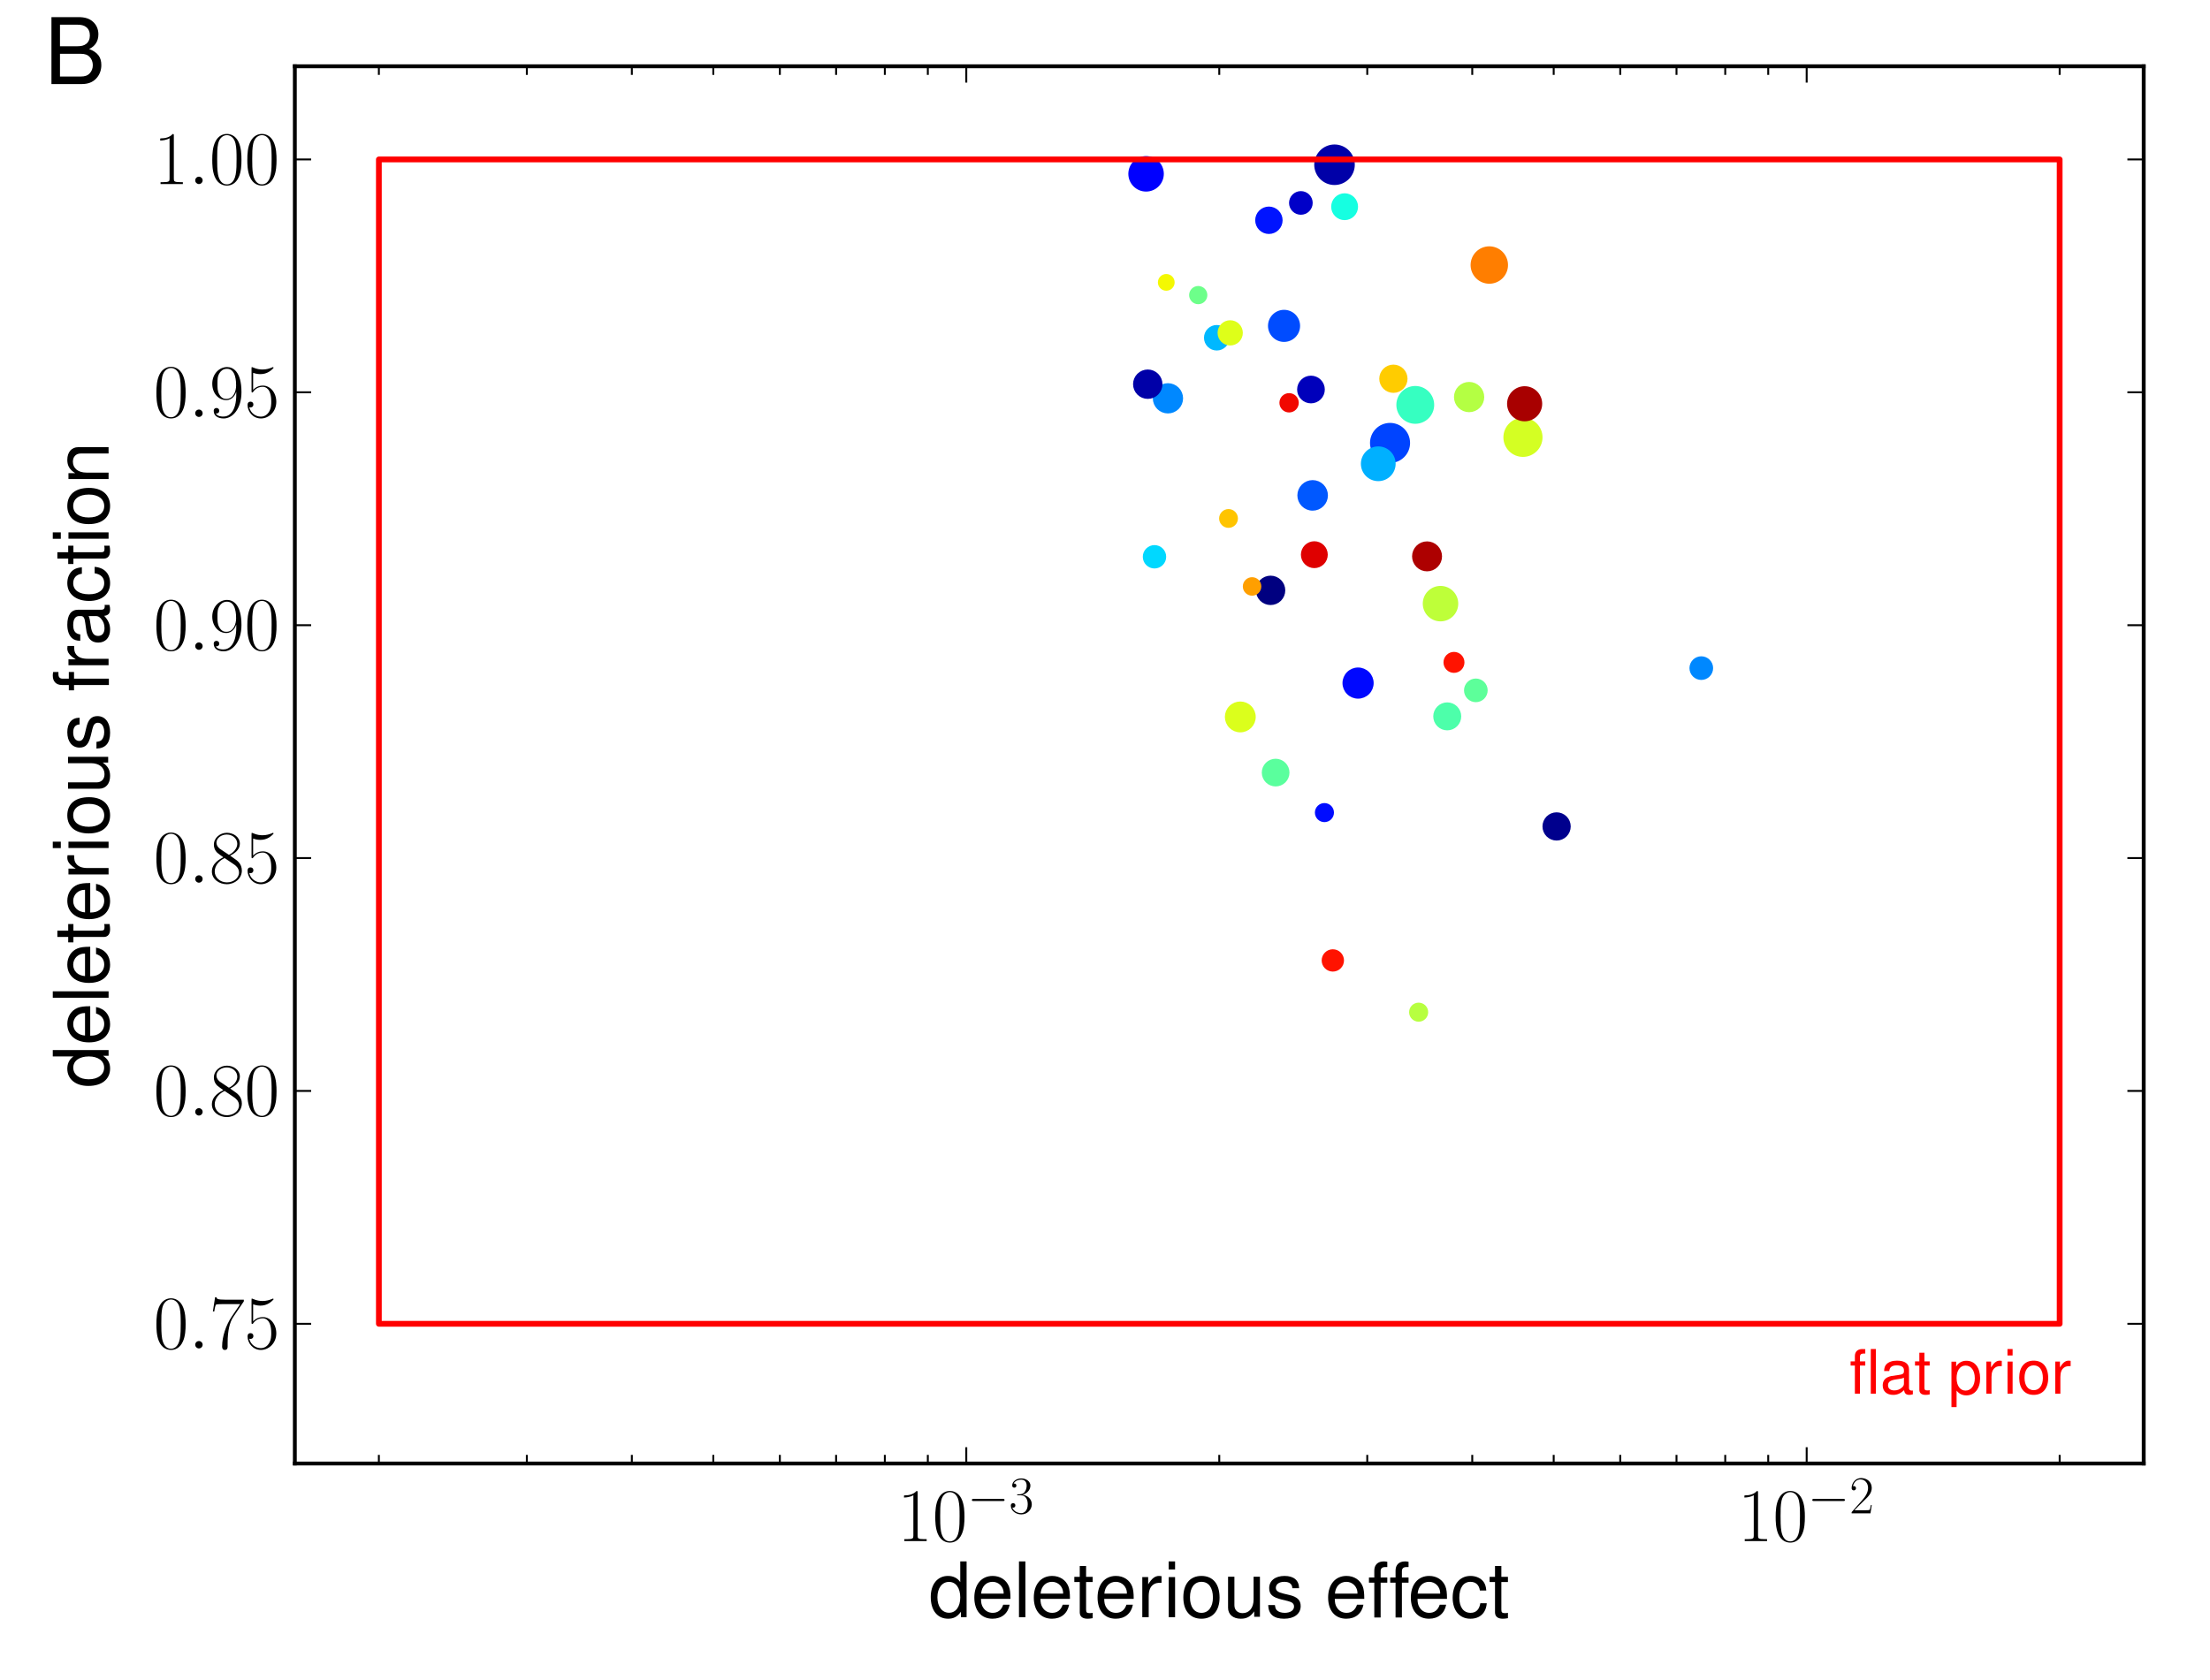 <?xml version="1.0" encoding="utf-8" standalone="no"?>
<!DOCTYPE svg PUBLIC "-//W3C//DTD SVG 1.1//EN"
  "http://www.w3.org/Graphics/SVG/1.1/DTD/svg11.dtd">
<!-- Created with matplotlib (http://matplotlib.org/) -->
<svg height="438pt" version="1.1" viewBox="0 0 576 438" width="576pt" xmlns="http://www.w3.org/2000/svg" xmlns:xlink="http://www.w3.org/1999/xlink">
 <defs>
  <style type="text/css">
*{stroke-linecap:square;stroke-linejoin:round;}
  </style>
 </defs>
 <g id="figure_1">
  <g id="patch_1">
   <path d="
M0 438.3
L576 438.3
L576 0
L0 0
z
" style="fill:#ffffff;"/>
  </g>
  <g id="axes_1">
   <g id="patch_2">
    <path d="
M76.844 381.551
L558.72 381.551
L558.72 17.28
L76.844 17.28
z
" style="fill:#ffffff;"/>
   </g>
   <g id="PathCollection_1">
    <defs>
     <path d="
M0 4.785
C1.269 4.785 2.486 4.281 3.384 3.384
C4.281 2.486 4.785 1.269 4.785 0
C4.785 -1.269 4.281 -2.486 3.384 -3.384
C2.486 -4.281 1.269 -4.785 0 -4.785
C-1.269 -4.785 -2.486 -4.281 -3.384 -3.384
C-4.281 -2.486 -4.785 -1.269 -4.785 0
C-4.785 1.269 -4.281 2.486 -3.384 3.384
C-2.486 4.281 -1.269 4.785 0 4.785
z
" id="C0_0_7dac65b4d6"/>
     <path d="
M0 4.722
C1.252 4.722 2.453 4.224 3.339 3.339
C4.224 2.453 4.722 1.252 4.722 0
C4.722 -1.252 4.224 -2.453 3.339 -3.339
C2.453 -4.224 1.252 -4.722 0 -4.722
C-1.252 -4.722 -2.453 -4.224 -3.339 -3.339
C-4.224 -2.453 -4.722 -1.252 -4.722 0
C-4.722 1.252 -4.224 2.453 -3.339 3.339
C-2.453 4.224 -1.252 4.722 0 4.722
z
" id="C0_1_a0a4ad7071"/>
     <path d="
M0 4.6
C1.22 4.6 2.39 4.115 3.253 3.253
C4.115 2.39 4.6 1.22 4.6 0
C4.6 -1.22 4.115 -2.39 3.253 -3.253
C2.39 -4.115 1.22 -4.6 0 -4.6
C-1.22 -4.6 -2.39 -4.115 -3.253 -3.253
C-4.115 -2.39 -4.6 -1.22 -4.6 0
C-4.6 1.22 -4.115 2.39 -3.253 3.253
C-2.39 4.115 -1.22 4.6 0 4.6
z
" id="C0_2_47e1f48e1d"/>
     <path d="
M0 4.43
C1.175 4.43 2.302 3.963 3.132 3.132
C3.963 2.302 4.43 1.175 4.43 0
C4.43 -1.175 3.963 -2.302 3.132 -3.132
C2.302 -3.963 1.175 -4.43 0 -4.43
C-1.175 -4.43 -2.302 -3.963 -3.132 -3.132
C-3.963 -2.302 -4.43 -1.175 -4.43 0
C-4.43 1.175 -3.963 2.302 -3.132 3.132
C-2.302 3.963 -1.175 4.43 0 4.43
z
" id="C0_3_178ee37c2f"/>
     <path d="
M0 4.376
C1.161 4.376 2.274 3.915 3.095 3.095
C3.915 2.274 4.376 1.161 4.376 0
C4.376 -1.161 3.915 -2.274 3.095 -3.095
C2.274 -3.915 1.161 -4.376 0 -4.376
C-1.161 -4.376 -2.274 -3.915 -3.095 -3.095
C-3.915 -2.274 -4.376 -1.161 -4.376 0
C-4.376 1.161 -3.915 2.274 -3.095 3.095
C-2.274 3.915 -1.161 4.376 0 4.376
z
" id="C0_4_18c2846b3a"/>
     <path d="
M0 4.124
C1.094 4.124 2.143 3.69 2.916 2.916
C3.69 2.143 4.124 1.094 4.124 0
C4.124 -1.094 3.69 -2.143 2.916 -2.916
C2.143 -3.69 1.094 -4.124 0 -4.124
C-1.094 -4.124 -2.143 -3.69 -2.916 -2.916
C-3.69 -2.143 -4.124 -1.094 -4.124 0
C-4.124 1.094 -3.69 2.143 -2.916 2.916
C-2.143 3.69 -1.094 4.124 0 4.124
z
" id="C0_5_7c79616fd2"/>
     <path d="
M0 4.124
C1.094 4.124 2.143 3.69 2.916 2.916
C3.69 2.143 4.124 1.094 4.124 0
C4.124 -1.094 3.69 -2.143 2.916 -2.916
C2.143 -3.69 1.094 -4.124 0 -4.124
C-1.094 -4.124 -2.143 -3.69 -2.916 -2.916
C-3.69 -2.143 -4.124 -1.094 -4.124 0
C-4.124 1.094 -3.69 2.143 -2.916 2.916
C-2.143 3.69 -1.094 4.124 0 4.124
z
" id="C0_6_7c79616fd2"/>
     <path d="
M0 4.077
C1.081 4.077 2.118 3.648 2.883 2.883
C3.648 2.118 4.077 1.081 4.077 0
C4.077 -1.081 3.648 -2.118 2.883 -2.883
C2.118 -3.648 1.081 -4.077 0 -4.077
C-1.081 -4.077 -2.118 -3.648 -2.883 -2.883
C-3.648 -2.118 -4.077 -1.081 -4.077 0
C-4.077 1.081 -3.648 2.118 -2.883 2.883
C-2.118 3.648 -1.081 4.077 0 4.077
z
" id="C0_7_45c227fc1f"/>
     <path d="
M0 4.03
C1.069 4.03 2.094 3.606 2.85 2.85
C3.606 2.094 4.03 1.069 4.03 0
C4.03 -1.069 3.606 -2.094 2.85 -2.85
C2.094 -3.606 1.069 -4.03 0 -4.03
C-1.069 -4.03 -2.094 -3.606 -2.85 -2.85
C-3.606 -2.094 -4.03 -1.069 -4.03 0
C-4.03 1.069 -3.606 2.094 -2.85 2.85
C-2.094 3.606 -1.069 4.03 0 4.03
z
" id="C0_8_54b77f14b7"/>
     <path d="
M0 3.683
C0.977 3.683 1.913 3.295 2.604 2.604
C3.295 1.913 3.683 0.977 3.683 0
C3.683 -0.977 3.295 -1.913 2.604 -2.604
C1.913 -3.295 0.977 -3.683 0 -3.683
C-0.977 -3.683 -1.913 -3.295 -2.604 -2.604
C-3.295 -1.913 -3.683 -0.977 -3.683 0
C-3.683 0.977 -3.295 1.913 -2.604 2.604
C-1.913 3.295 -0.977 3.683 0 3.683
z
" id="C0_9_4f8544573f"/>
     <path d="
M0 3.561
C0.944 3.561 1.85 3.186 2.518 2.518
C3.186 1.85 3.561 0.944 3.561 0
C3.561 -0.944 3.186 -1.85 2.518 -2.518
C1.85 -3.186 0.944 -3.561 0 -3.561
C-0.944 -3.561 -1.85 -3.186 -2.518 -2.518
C-3.186 -1.85 -3.561 -0.944 -3.561 0
C-3.561 0.944 -3.186 1.85 -2.518 2.518
C-1.85 3.186 -0.944 3.561 0 3.561
z
" id="C0_a_85b16aac16"/>
     <path d="
M0 3.522
C0.934 3.522 1.83 3.151 2.491 2.491
C3.151 1.83 3.522 0.934 3.522 0
C3.522 -0.934 3.151 -1.83 2.491 -2.491
C1.83 -3.151 0.934 -3.522 0 -3.522
C-0.934 -3.522 -1.83 -3.151 -2.491 -2.491
C-3.151 -1.83 -3.522 -0.934 -3.522 0
C-3.522 0.934 -3.151 1.83 -2.491 2.491
C-1.83 3.151 -0.934 3.522 0 3.522
z
" id="C0_b_e59b4e1e3e"/>
     <path d="
M0 3.483
C0.924 3.483 1.81 3.116 2.463 2.463
C3.116 1.81 3.483 0.924 3.483 0
C3.483 -0.924 3.116 -1.81 2.463 -2.463
C1.81 -3.116 0.924 -3.483 0 -3.483
C-0.924 -3.483 -1.81 -3.116 -2.463 -2.463
C-3.116 -1.81 -3.483 -0.924 -3.483 0
C-3.483 0.924 -3.116 1.81 -2.463 2.463
C-1.81 3.116 -0.924 3.483 0 3.483
z
" id="C0_c_c6d40848c7"/>
     <path d="
M0 3.444
C0.913 3.444 1.789 3.081 2.435 2.435
C3.081 1.789 3.444 0.913 3.444 0
C3.444 -0.913 3.081 -1.789 2.435 -2.435
C1.789 -3.081 0.913 -3.444 0 -3.444
C-0.913 -3.444 -1.789 -3.081 -2.435 -2.435
C-3.081 -1.789 -3.444 -0.913 -3.444 0
C-3.444 0.913 -3.081 1.789 -2.435 2.435
C-1.789 3.081 -0.913 3.444 0 3.444
z
" id="C0_d_bde729119b"/>
     <path d="
M0 3.444
C0.913 3.444 1.789 3.081 2.435 2.435
C3.081 1.789 3.444 0.913 3.444 0
C3.444 -0.913 3.081 -1.789 2.435 -2.435
C1.789 -3.081 0.913 -3.444 0 -3.444
C-0.913 -3.444 -1.789 -3.081 -2.435 -2.435
C-3.081 -1.789 -3.444 -0.913 -3.444 0
C-3.444 0.913 -3.081 1.789 -2.435 2.435
C-1.789 3.081 -0.913 3.444 0 3.444
z
" id="C0_e_bde729119b"/>
     <path d="
M0 3.405
C0.903 3.405 1.769 3.047 2.408 2.408
C3.047 1.769 3.405 0.903 3.405 0
C3.405 -0.903 3.047 -1.769 2.408 -2.408
C1.769 -3.047 0.903 -3.405 0 -3.405
C-0.903 -3.405 -1.769 -3.047 -2.408 -2.408
C-3.047 -1.769 -3.405 -0.903 -3.405 0
C-3.405 0.903 -3.047 1.769 -2.408 2.408
C-1.769 3.047 -0.903 3.405 0 3.405
z
" id="C0_f_ab9901e20e"/>
     <path d="
M0 3.33
C0.883 3.33 1.73 2.979 2.355 2.355
C2.979 1.73 3.33 0.883 3.33 0
C3.33 -0.883 2.979 -1.73 2.355 -2.355
C1.73 -2.979 0.883 -3.33 0 -3.33
C-0.883 -3.33 -1.73 -2.979 -2.355 -2.355
C-2.979 -1.73 -3.33 -0.883 -3.33 0
C-3.33 0.883 -2.979 1.73 -2.355 2.355
C-1.73 2.979 -0.883 3.33 0 3.33
z
" id="C0_10_ceb36cd9ac"/>
     <path d="
M0 3.33
C0.883 3.33 1.73 2.979 2.355 2.355
C2.979 1.73 3.33 0.883 3.33 0
C3.33 -0.883 2.979 -1.73 2.355 -2.355
C1.73 -2.979 0.883 -3.33 0 -3.33
C-0.883 -3.33 -1.73 -2.979 -2.355 -2.355
C-2.979 -1.73 -3.33 -0.883 -3.33 0
C-3.33 0.883 -2.979 1.73 -2.355 2.355
C-1.73 2.979 -0.883 3.33 0 3.33
z
" id="C0_11_ceb36cd9ac"/>
     <path d="
M0 3.182
C0.844 3.182 1.653 2.847 2.25 2.25
C2.847 1.653 3.182 0.844 3.182 0
C3.182 -0.844 2.847 -1.653 2.25 -2.25
C1.653 -2.847 0.844 -3.182 0 -3.182
C-0.844 -3.182 -1.653 -2.847 -2.25 -2.25
C-2.847 -1.653 -3.182 -0.844 -3.182 0
C-3.182 0.844 -2.847 1.653 -2.25 2.25
C-1.653 2.847 -0.844 3.182 0 3.182
z
" id="C0_12_01270e07b0"/>
     <path d="
M0 3.182
C0.844 3.182 1.653 2.847 2.25 2.25
C2.847 1.653 3.182 0.844 3.182 0
C3.182 -0.844 2.847 -1.653 2.25 -2.25
C1.653 -2.847 0.844 -3.182 0 -3.182
C-0.844 -3.182 -1.653 -2.847 -2.25 -2.25
C-2.847 -1.653 -3.182 -0.844 -3.182 0
C-3.182 0.844 -2.847 1.653 -2.25 2.25
C-1.653 2.847 -0.844 3.182 0 3.182
z
" id="C0_13_01270e07b0"/>
     <path d="
M0 3.145
C0.834 3.145 1.634 2.814 2.224 2.224
C2.814 1.634 3.145 0.834 3.145 0
C3.145 -0.834 2.814 -1.634 2.224 -2.224
C1.634 -2.814 0.834 -3.145 0 -3.145
C-0.834 -3.145 -1.634 -2.814 -2.224 -2.224
C-2.814 -1.634 -3.145 -0.834 -3.145 0
C-3.145 0.834 -2.814 1.634 -2.224 2.224
C-1.634 2.814 -0.834 3.145 0 3.145
z
" id="C0_14_7608da9b52"/>
     <path d="
M0 3.109
C0.824 3.109 1.615 2.781 2.198 2.198
C2.781 1.615 3.109 0.824 3.109 0
C3.109 -0.824 2.781 -1.615 2.198 -2.198
C1.615 -2.781 0.824 -3.109 0 -3.109
C-0.824 -3.109 -1.615 -2.781 -2.198 -2.198
C-2.781 -1.615 -3.109 -0.824 -3.109 0
C-3.109 0.824 -2.781 1.615 -2.198 2.198
C-1.615 2.781 -0.824 3.109 0 3.109
z
" id="C0_15_bec6035419"/>
     <path d="
M0 3.109
C0.824 3.109 1.615 2.781 2.198 2.198
C2.781 1.615 3.109 0.824 3.109 0
C3.109 -0.824 2.781 -1.615 2.198 -2.198
C1.615 -2.781 0.824 -3.109 0 -3.109
C-0.824 -3.109 -1.615 -2.781 -2.198 -2.198
C-2.781 -1.615 -3.109 -0.824 -3.109 0
C-3.109 0.824 -2.781 1.615 -2.198 2.198
C-1.615 2.781 -0.824 3.109 0 3.109
z
" id="C0_16_bec6035419"/>
     <path d="
M0 3.073
C0.815 3.073 1.596 2.749 2.173 2.173
C2.749 1.596 3.073 0.815 3.073 0
C3.073 -0.815 2.749 -1.596 2.173 -2.173
C1.596 -2.749 0.815 -3.073 0 -3.073
C-0.815 -3.073 -1.596 -2.749 -2.173 -2.173
C-2.749 -1.596 -3.073 -0.815 -3.073 0
C-3.073 0.815 -2.749 1.596 -2.173 2.173
C-1.596 2.749 -0.815 3.073 0 3.073
z
" id="C0_17_13de7cb594"/>
     <path d="
M0 3.002
C0.796 3.002 1.56 2.686 2.123 2.123
C2.686 1.56 3.002 0.796 3.002 0
C3.002 -0.796 2.686 -1.56 2.123 -2.123
C1.56 -2.686 0.796 -3.002 0 -3.002
C-0.796 -3.002 -1.56 -2.686 -2.123 -2.123
C-2.686 -1.56 -3.002 -0.796 -3.002 0
C-3.002 0.796 -2.686 1.56 -2.123 2.123
C-1.56 2.686 -0.796 3.002 0 3.002
z
" id="C0_18_1484ad6cc0"/>
     <path d="
M0 3.002
C0.796 3.002 1.56 2.686 2.123 2.123
C2.686 1.56 3.002 0.796 3.002 0
C3.002 -0.796 2.686 -1.56 2.123 -2.123
C1.56 -2.686 0.796 -3.002 0 -3.002
C-0.796 -3.002 -1.56 -2.686 -2.123 -2.123
C-2.686 -1.56 -3.002 -0.796 -3.002 0
C-3.002 0.796 -2.686 1.56 -2.123 2.123
C-1.56 2.686 -0.796 3.002 0 3.002
z
" id="C0_19_1484ad6cc0"/>
     <path d="
M0 2.825
C0.749 2.825 1.468 2.527 1.997 1.997
C2.527 1.468 2.825 0.749 2.825 0
C2.825 -0.749 2.527 -1.468 1.997 -1.997
C1.468 -2.527 0.749 -2.825 0 -2.825
C-0.749 -2.825 -1.468 -2.527 -1.997 -1.997
C-2.527 -1.468 -2.825 -0.749 -2.825 0
C-2.825 0.749 -2.527 1.468 -1.997 1.997
C-1.468 2.527 -0.749 2.825 0 2.825
z
" id="C0_1a_2622f09478"/>
     <path d="
M0 2.791
C0.74 2.791 1.45 2.497 1.974 1.974
C2.497 1.45 2.791 0.74 2.791 0
C2.791 -0.74 2.497 -1.45 1.974 -1.974
C1.45 -2.497 0.74 -2.791 0 -2.791
C-0.74 -2.791 -1.45 -2.497 -1.974 -1.974
C-2.497 -1.45 -2.791 -0.74 -2.791 0
C-2.791 0.74 -2.497 1.45 -1.974 1.974
C-1.45 2.497 -0.74 2.791 0 2.791
z
" id="C0_1b_0ded330a79"/>
     <path d="
M0 2.582
C0.685 2.582 1.342 2.31 1.826 1.826
C2.31 1.342 2.582 0.685 2.582 0
C2.582 -0.685 2.31 -1.342 1.826 -1.826
C1.342 -2.31 0.685 -2.582 0 -2.582
C-0.685 -2.582 -1.342 -2.31 -1.826 -1.826
C-2.31 -1.342 -2.582 -0.685 -2.582 0
C-2.582 0.685 -2.31 1.342 -1.826 1.826
C-1.342 2.31 -0.685 2.582 0 2.582
z
" id="C0_1c_b1d0557f03"/>
     <path d="
M0 2.582
C0.685 2.582 1.342 2.31 1.826 1.826
C2.31 1.342 2.582 0.685 2.582 0
C2.582 -0.685 2.31 -1.342 1.826 -1.826
C1.342 -2.31 0.685 -2.582 0 -2.582
C-0.685 -2.582 -1.342 -2.31 -1.826 -1.826
C-2.31 -1.342 -2.582 -0.685 -2.582 0
C-2.582 0.685 -2.31 1.342 -1.826 1.826
C-1.342 2.31 -0.685 2.582 0 2.582
z
" id="C0_1d_b1d0557f03"/>
     <path d="
M0 2.582
C0.685 2.582 1.342 2.31 1.826 1.826
C2.31 1.342 2.582 0.685 2.582 0
C2.582 -0.685 2.31 -1.342 1.826 -1.826
C1.342 -2.31 0.685 -2.582 0 -2.582
C-0.685 -2.582 -1.342 -2.31 -1.826 -1.826
C-2.31 -1.342 -2.582 -0.685 -2.582 0
C-2.582 0.685 -2.31 1.342 -1.826 1.826
C-1.342 2.31 -0.685 2.582 0 2.582
z
" id="C0_1e_b1d0557f03"/>
     <path d="
M0 2.547
C0.676 2.547 1.324 2.279 1.801 1.801
C2.279 1.324 2.547 0.676 2.547 0
C2.547 -0.676 2.279 -1.324 1.801 -1.801
C1.324 -2.279 0.676 -2.547 0 -2.547
C-0.676 -2.547 -1.324 -2.279 -1.801 -1.801
C-2.279 -1.324 -2.547 -0.676 -2.547 0
C-2.547 0.676 -2.279 1.324 -1.801 1.801
C-1.324 2.279 -0.676 2.547 0 2.547
z
" id="C0_1f_daf29907f0"/>
     <path d="
M0 2.41
C0.639 2.41 1.252 2.156 1.704 1.704
C2.156 1.252 2.41 0.639 2.41 0
C2.41 -0.639 2.156 -1.252 1.704 -1.704
C1.252 -2.156 0.639 -2.41 0 -2.41
C-0.639 -2.41 -1.252 -2.156 -1.704 -1.704
C-2.156 -1.252 -2.41 -0.639 -2.41 0
C-2.41 0.639 -2.156 1.252 -1.704 1.704
C-1.252 2.156 -0.639 2.41 0 2.41
z
" id="C0_20_64f943d9c5"/>
     <path d="
M0 2.235
C0.593 2.235 1.161 1.999 1.58 1.58
C1.999 1.161 2.235 0.593 2.235 0
C2.235 -0.593 1.999 -1.161 1.58 -1.58
C1.161 -1.999 0.593 -2.235 0 -2.235
C-0.593 -2.235 -1.161 -1.999 -1.58 -1.58
C-1.999 -1.161 -2.235 -0.593 -2.235 0
C-2.235 0.593 -1.999 1.161 -1.58 1.58
C-1.161 1.999 -0.593 2.235 0 2.235
z
" id="C0_21_d08bd04cca"/>
     <path d="
M0 2.023
C0.536 2.023 1.051 1.81 1.43 1.43
C1.81 1.051 2.023 0.536 2.023 0
C2.023 -0.536 1.81 -1.051 1.43 -1.43
C1.051 -1.81 0.536 -2.023 0 -2.023
C-0.536 -2.023 -1.051 -1.81 -1.43 -1.43
C-1.81 -1.051 -2.023 -0.536 -2.023 0
C-2.023 0.536 -1.81 1.051 -1.43 1.43
C-1.051 1.81 -0.536 2.023 0 2.023
z
" id="C0_22_1c00cc0744"/>
     <path d="
M0 1.986
C0.527 1.986 1.032 1.777 1.405 1.405
C1.777 1.032 1.986 0.527 1.986 0
C1.986 -0.527 1.777 -1.032 1.405 -1.405
C1.032 -1.777 0.527 -1.986 0 -1.986
C-0.527 -1.986 -1.032 -1.777 -1.405 -1.405
C-1.777 -1.032 -1.986 -0.527 -1.986 0
C-1.986 0.527 -1.777 1.032 -1.405 1.405
C-1.032 1.777 -0.527 1.986 0 1.986
z
" id="C0_23_420e0336c0"/>
     <path d="
M0 1.986
C0.527 1.986 1.032 1.777 1.405 1.405
C1.777 1.032 1.986 0.527 1.986 0
C1.986 -0.527 1.777 -1.032 1.405 -1.405
C1.032 -1.777 0.527 -1.986 0 -1.986
C-0.527 -1.986 -1.032 -1.777 -1.405 -1.405
C-1.777 -1.032 -1.986 -0.527 -1.986 0
C-1.986 0.527 -1.777 1.032 -1.405 1.405
C-1.032 1.777 -0.527 1.986 0 1.986
z
" id="C0_24_420e0336c0"/>
     <path d="
M0 1.95
C0.517 1.95 1.013 1.744 1.379 1.379
C1.744 1.013 1.95 0.517 1.95 0
C1.95 -0.517 1.744 -1.013 1.379 -1.379
C1.013 -1.744 0.517 -1.95 0 -1.95
C-0.517 -1.95 -1.013 -1.744 -1.379 -1.379
C-1.744 -1.013 -1.95 -0.517 -1.95 0
C-1.95 0.517 -1.744 1.013 -1.379 1.379
C-1.013 1.744 -0.517 1.95 0 1.95
z
" id="C0_25_ff77de0162"/>
     <path d="
M0 1.912
C0.507 1.912 0.994 1.711 1.352 1.352
C1.711 0.994 1.912 0.507 1.912 0
C1.912 -0.507 1.711 -0.994 1.352 -1.352
C0.994 -1.711 0.507 -1.912 0 -1.912
C-0.507 -1.912 -0.994 -1.711 -1.352 -1.352
C-1.711 -0.994 -1.912 -0.507 -1.912 0
C-1.912 0.507 -1.711 0.994 -1.352 1.352
C-0.994 1.711 -0.507 1.912 0 1.912
z
" id="C0_26_73d5ff6a8d"/>
     <path d="
M0 1.875
C0.497 1.875 0.974 1.677 1.326 1.326
C1.677 0.974 1.875 0.497 1.875 0
C1.875 -0.497 1.677 -0.974 1.326 -1.326
C0.974 -1.677 0.497 -1.875 0 -1.875
C-0.497 -1.875 -0.974 -1.677 -1.326 -1.326
C-1.677 -0.974 -1.875 -0.497 -1.875 0
C-1.875 0.497 -1.677 0.974 -1.326 1.326
C-0.974 1.677 -0.497 1.875 0 1.875
z
" id="C0_27_6b151c671d"/>
     <path d="
M0 1.682
C0.446 1.682 0.874 1.505 1.19 1.19
C1.505 0.874 1.682 0.446 1.682 0
C1.682 -0.446 1.505 -0.874 1.19 -1.19
C0.874 -1.505 0.446 -1.682 0 -1.682
C-0.446 -1.682 -0.874 -1.505 -1.19 -1.19
C-1.505 -0.874 -1.682 -0.446 -1.682 0
C-1.682 0.446 -1.505 0.874 -1.19 1.19
C-0.874 1.505 -0.446 1.682 0 1.682
z
" id="C0_28_b9d6abe013"/>
    </defs>
    <g clip-path="url(#p1f93c35bfe)">
     <use style="fill:#0000a8;stroke:#0000a8;stroke-linecap:butt;" x="347.82" xlink:href="#C0_0_7dac65b4d6" y="42.95"/>
    </g>
    <g clip-path="url(#p1f93c35bfe)">
     <use style="fill:#0044ff;stroke:#0044ff;stroke-linecap:butt;" x="362.29" xlink:href="#C0_1_a0a4ad7071" y="115.476"/>
    </g>
    <g clip-path="url(#p1f93c35bfe)">
     <use style="fill:#d4ff23;stroke:#d4ff23;stroke-linecap:butt;" x="396.933" xlink:href="#C0_2_47e1f48e1d" y="114.018"/>
    </g>
    <g clip-path="url(#p1f93c35bfe)">
     <use style="fill:#36ffc1;stroke:#36ffc1;stroke-linecap:butt;" x="368.868" xlink:href="#C0_3_178ee37c2f" y="105.558"/>
    </g>
    <g clip-path="url(#p1f93c35bfe)">
     <use style="fill:#ff7e00;stroke:#ff7e00;stroke-linecap:butt;" x="388.162" xlink:href="#C0_4_18c2846b3a" y="69.095"/>
    </g>
    <g clip-path="url(#p1f93c35bfe)">
     <use style="fill:#beff39;stroke:#beff39;stroke-linecap:butt;" x="375.446" xlink:href="#C0_5_7c79616fd2" y="157.373"/>
    </g>
    <g clip-path="url(#p1f93c35bfe)">
     <use style="fill:#0000ff;stroke:#0000ff;stroke-linecap:butt;" x="298.707" xlink:href="#C0_6_7c79616fd2" y="45.321"/>
    </g>
    <g clip-path="url(#p1f93c35bfe)">
     <use style="fill:#a80000;stroke:#a80000;stroke-linecap:butt;" x="397.371" xlink:href="#C0_7_45c227fc1f" y="105.267"/>
    </g>
    <g clip-path="url(#p1f93c35bfe)">
     <use style="fill:#00b0ff;stroke:#00b0ff;stroke-linecap:butt;" x="359.221" xlink:href="#C0_8_54b77f14b7" y="120.91"/>
    </g>
    <g clip-path="url(#p1f93c35bfe)">
     <use style="fill:#004cff;stroke:#004cff;stroke-linecap:butt;" x="334.665" xlink:href="#C0_9_4f8544573f" y="84.956"/>
    </g>
    <g clip-path="url(#p1f93c35bfe)">
     <use style="fill:#0008ff;stroke:#0008ff;stroke-linecap:butt;" x="353.959" xlink:href="#C0_a_85b16aac16" y="178.084"/>
    </g>
    <g clip-path="url(#p1f93c35bfe)">
     <use style="fill:#dbff1c;stroke:#dbff1c;stroke-linecap:butt;" x="323.263" xlink:href="#C0_b_e59b4e1e3e" y="186.909"/>
    </g>
    <g clip-path="url(#p1f93c35bfe)">
     <use style="fill:#0058ff;stroke:#0058ff;stroke-linecap:butt;" x="342.119" xlink:href="#C0_c_c6d40848c7" y="129.15"/>
    </g>
    <g clip-path="url(#p1f93c35bfe)">
     <use style="fill:#b4ff43;stroke:#b4ff43;stroke-linecap:butt;" x="382.9" xlink:href="#C0_d_bde729119b" y="103.516"/>
    </g>
    <g clip-path="url(#p1f93c35bfe)">
     <use style="fill:#0088ff;stroke:#0088ff;stroke-linecap:butt;" x="304.407" xlink:href="#C0_e_bde729119b" y="103.845"/>
    </g>
    <g clip-path="url(#p1f93c35bfe)">
     <use style="fill:#ad0000;stroke:#ad0000;stroke-linecap:butt;" x="371.938" xlink:href="#C0_f_ab9901e20e" y="145.048"/>
    </g>
    <g clip-path="url(#p1f93c35bfe)">
     <use style="fill:#0000a8;stroke:#0000a8;stroke-linecap:butt;" x="299.145" xlink:href="#C0_10_ceb36cd9ac" y="100.162"/>
    </g>
    <g clip-path="url(#p1f93c35bfe)">
     <use style="fill:#000080;stroke:#000080;stroke-linecap:butt;" x="331.156" xlink:href="#C0_11_ceb36cd9ac" y="153.909"/>
    </g>
    <g clip-path="url(#p1f93c35bfe)">
     <use style="fill:#00008d;stroke:#00008d;stroke-linecap:butt;" x="405.703" xlink:href="#C0_12_01270e07b0" y="215.46"/>
    </g>
    <g clip-path="url(#p1f93c35bfe)">
     <use style="fill:#ffcc00;stroke:#ffcc00;stroke-linecap:butt;" x="363.167" xlink:href="#C0_13_01270e07b0" y="98.74"/>
    </g>
    <g clip-path="url(#p1f93c35bfe)">
     <use style="fill:#4dffaa;stroke:#4dffaa;stroke-linecap:butt;" x="377.2" xlink:href="#C0_14_7608da9b52" y="186.763"/>
    </g>
    <g clip-path="url(#p1f93c35bfe)">
     <use style="fill:#0000bb;stroke:#0000bb;stroke-linecap:butt;" x="341.681" xlink:href="#C0_15_bec6035419" y="101.547"/>
    </g>
    <g clip-path="url(#p1f93c35bfe)">
     <use style="fill:#5aff9d;stroke:#5aff9d;stroke-linecap:butt;" x="332.472" xlink:href="#C0_16_bec6035419" y="201.421"/>
    </g>
    <g clip-path="url(#p1f93c35bfe)">
     <use style="fill:#0014ff;stroke:#0014ff;stroke-linecap:butt;" x="330.718" xlink:href="#C0_17_13de7cb594" y="57.426"/>
    </g>
    <g clip-path="url(#p1f93c35bfe)">
     <use style="fill:#df0000;stroke:#df0000;stroke-linecap:butt;" x="342.558" xlink:href="#C0_18_1484ad6cc0" y="144.611"/>
    </g>
    <g clip-path="url(#p1f93c35bfe)">
     <use style="fill:#16ffe1;stroke:#16ffe1;stroke-linecap:butt;" x="350.451" xlink:href="#C0_19_1484ad6cc0" y="53.889"/>
    </g>
    <g clip-path="url(#p1f93c35bfe)">
     <use style="fill:#00b8ff;stroke:#00b8ff;stroke-linecap:butt;" x="317.124" xlink:href="#C0_1a_2622f09478" y="88.056"/>
    </g>
    <g clip-path="url(#p1f93c35bfe)">
     <use style="fill:#deff19;stroke:#deff19;stroke-linecap:butt;" x="320.632" xlink:href="#C0_1b_0ded330a79" y="86.78"/>
    </g>
    <g clip-path="url(#p1f93c35bfe)">
     <use style="fill:#0000c8;stroke:#0000c8;stroke-linecap:butt;" x="339.05" xlink:href="#C0_1c_b1d0557f03" y="52.905"/>
    </g>
    <g clip-path="url(#p1f93c35bfe)">
     <use style="fill:#5dff9a;stroke:#5dff9a;stroke-linecap:butt;" x="384.654" xlink:href="#C0_1d_b1d0557f03" y="179.981"/>
    </g>
    <g clip-path="url(#p1f93c35bfe)">
     <use style="fill:#0088ff;stroke:#0088ff;stroke-linecap:butt;" x="443.414" xlink:href="#C0_1e_b1d0557f03" y="174.183"/>
    </g>
    <g clip-path="url(#p1f93c35bfe)">
     <use style="fill:#00d8ff;stroke:#00d8ff;stroke-linecap:butt;" x="300.899" xlink:href="#C0_1f_daf29907f0" y="145.158"/>
    </g>
    <g clip-path="url(#p1f93c35bfe)">
     <use style="fill:#ff1300;stroke:#ff1300;stroke-linecap:butt;" x="347.381" xlink:href="#C0_20_64f943d9c5" y="250.392"/>
    </g>
    <g clip-path="url(#p1f93c35bfe)">
     <use style="fill:#ff1300;stroke:#ff1300;stroke-linecap:butt;" x="378.954" xlink:href="#C0_21_d08bd04cca" y="172.688"/>
    </g>
    <g clip-path="url(#p1f93c35bfe)">
     <use style="fill:#f10800;stroke:#f10800;stroke-linecap:butt;" x="335.98" xlink:href="#C0_22_1c00cc0744" y="105.011"/>
    </g>
    <g clip-path="url(#p1f93c35bfe)">
     <use style="fill:#b7ff40;stroke:#b7ff40;stroke-linecap:butt;" x="369.745" xlink:href="#C0_23_420e0336c0" y="263.883"/>
    </g>
    <g clip-path="url(#p1f93c35bfe)">
     <use style="fill:#000cff;stroke:#000cff;stroke-linecap:butt;" x="345.189" xlink:href="#C0_24_420e0336c0" y="211.85"/>
    </g>
    <g clip-path="url(#p1f93c35bfe)">
     <use style="fill:#ffc400;stroke:#ffc400;stroke-linecap:butt;" x="320.194" xlink:href="#C0_25_ff77de0162" y="135.167"/>
    </g>
    <g clip-path="url(#p1f93c35bfe)">
     <use style="fill:#ff9f00;stroke:#ff9f00;stroke-linecap:butt;" x="326.333" xlink:href="#C0_26_73d5ff6a8d" y="152.888"/>
    </g>
    <g clip-path="url(#p1f93c35bfe)">
     <use style="fill:#6dff8a;stroke:#6dff8a;stroke-linecap:butt;" x="312.301" xlink:href="#C0_27_6b151c671d" y="76.934"/>
    </g>
    <g clip-path="url(#p1f93c35bfe)">
     <use style="fill:#f4f802;stroke:#f4f802;stroke-linecap:butt;" x="303.969" xlink:href="#C0_28_b9d6abe013" y="73.616"/>
    </g>
   </g>
   <g id="patch_3">
    <path clip-path="url(#p1f93c35bfe)" d="
M98.747 345.124
L536.817 345.124
L536.817 41.565
L98.747 41.565
z
" style="fill:none;stroke:#ff0000;stroke-width:1.5;"/>
   </g>
   <g id="matplotlib.axis_1">
    <g id="xtick_1">
     <g id="line2d_1">
      <defs>
       <path d="
M0 0
L0 -4" id="mcb557df647" style="stroke:#000000;stroke-linecap:butt;stroke-width:0.5;"/>
      </defs>
      <g>
       <use style="stroke:#000000;stroke-linecap:butt;stroke-width:0.5;" x="251.846" xlink:href="#mcb557df647" y="381.551"/>
      </g>
     </g>
     <g id="line2d_2">
      <defs>
       <path d="
M0 0
L0 4" id="mdad270ee8e" style="stroke:#000000;stroke-linecap:butt;stroke-width:0.5;"/>
      </defs>
      <g>
       <use style="stroke:#000000;stroke-linecap:butt;stroke-width:0.5;" x="251.846" xlink:href="#mdad270ee8e" y="17.28"/>
      </g>
     </g>
     <g id="text_1">
      <!-- $10^{-3}$ -->
      <defs>
       <path d="
M65.906 23
C67.594 23 69.406 23 69.406 25
C69.406 27 67.594 27 65.906 27
L11.797 27
C10.094 27 8.297 27 8.297 25
C8.297 23 10.094 23 11.797 23
z
" id="CMSY10-0"/>
       <path d="
M22.094 33.703
C31 33.703 34.906 25.969 34.906 17.031
C34.906 5 28.5 0.391 22.703 0.391
C17.406 0.391 8.797 3.031 6.094 10.828
C6.594 10.625 7.094 10.625 7.594 10.625
C10 10.625 11.797 12.219 11.797 14.812
C11.797 17.703 9.594 19 7.594 19
C5.906 19 3.297 18.203 3.297 14.469
C3.297 5.234 12.297 -2 22.906 -2
C34 -2 42.5 6.719 42.5 16.953
C42.5 26.672 34.5 33.688 25 34.797
C32.594 36.375 39.906 43.062 39.906 52.016
C39.906 59.688 32 65.297 23 65.297
C13.906 65.297 5.906 59.828 5.906 52.016
C5.906 48.594 8.5 48 9.797 48
C11.906 48 13.703 49.297 13.703 51.891
C13.703 54.469 11.906 55.766 9.797 55.766
C9.406 55.766 8.906 55.766 8.5 55.562
C11.406 61.859 19.297 63 22.797 63
C26.297 63 32.906 61.328 32.906 51.875
C32.906 49.109 32.5 44.188 29.094 39.844
C26.094 36 22.703 36 19.406 35.594
C18.906 35.594 16.594 35.594 16.203 35.594
C15.5 35.484 15.094 35.391 15.094 34.594
C15.094 33.812 15.203 33.703 17.203 33.703
z
" id="CMR17-51"/>
       <path d="
M26.594 63.312
C26.594 65.406 26.5 65.5 25.094 65.5
C21.203 61.188 15.297 59.797 9.703 59.797
C9.406 59.797 8.906 59.797 8.797 59.5
C8.703 59.297 8.703 59.094 8.703 57
C11.797 57 17 57.594 21 59.984
L21 7.203
C21 3.688 20.797 2.5 12.203 2.5
L9.203 2.5
L9.203 0
C14 0 19 0 23.797 0
C28.594 0 33.594 0 38.406 0
L38.406 2.5
L35.406 2.5
C26.797 2.5 26.594 3.594 26.594 7.156
z
" id="CMR17-49"/>
       <path d="
M42 31.641
C42 37.75 41.906 48.125 37.703 56.109
C34 63.109 28.094 65.594 22.906 65.594
C18.094 65.594 12 63.406 8.203 56.203
C4.203 48.719 3.797 39.438 3.797 31.641
C3.797 25.953 3.906 17.281 7 9.672
C11.297 -0.609 19 -2 22.906 -2
C27.5 -2 34.5 -0.109 38.594 9.375
C41.594 16.281 42 24.359 42 31.641
M22.906 -0.406
C16.5 -0.406 12.703 5.078 11.297 12.688
C10.203 18.562 10.203 27.156 10.203 32.75
C10.203 40.438 10.203 46.828 11.5 52.922
C13.406 61.391 19 64 22.906 64
C27 64 32.297 61.297 34.203 53.125
C35.5 47.438 35.594 40.734 35.594 32.75
C35.594 26.25 35.594 18.266 34.406 12.375
C32.297 1.484 26.406 -0.406 22.906 -0.406" id="CMR17-48"/>
      </defs>
      <g transform="translate(233.87 401.77)scale(0.2 -0.2)">
       <use transform="scale(0.996)" xlink:href="#CMR17-49"/>
       <use transform="translate(45.69 0.0)scale(0.996)" xlink:href="#CMR17-48"/>
       <use transform="translate(91.381 36.154)scale(0.697)" xlink:href="#CMSY10-0"/>
       <use transform="translate(145.622 36.154)scale(0.697)" xlink:href="#CMR17-51"/>
      </g>
     </g>
    </g>
    <g id="xtick_2">
     <g id="line2d_3">
      <g>
       <use style="stroke:#000000;stroke-linecap:butt;stroke-width:0.5;" x="470.881" xlink:href="#mcb557df647" y="381.551"/>
      </g>
     </g>
     <g id="line2d_4">
      <g>
       <use style="stroke:#000000;stroke-linecap:butt;stroke-width:0.5;" x="470.881" xlink:href="#mdad270ee8e" y="17.28"/>
      </g>
     </g>
     <g id="text_2">
      <!-- $10^{-2}$ -->
      <defs>
       <path d="
M41.703 15.453
L39.906 15.453
C38.906 8.375 38.094 7.172 37.703 6.562
C37.203 5.766 30 5.766 28.594 5.766
L9.406 5.766
C13 9.672 20 16.75 28.5 24.953
C34.594 30.734 41.703 37.531 41.703 47.422
C41.703 59.219 32.297 66 21.797 66
C10.797 66 4.094 56.312 4.094 47.344
C4.094 43.438 7 42.938 8.203 42.938
C9.203 42.938 12.203 43.547 12.203 47.031
C12.203 50.109 9.594 51 8.203 51
C7.594 51 7 50.906 6.594 50.703
C8.5 59.219 14.297 63.406 20.406 63.406
C29.094 63.406 34.797 56.516 34.797 47.422
C34.797 38.734 29.703 31.25 24 24.75
L4.094 2.281
L4.094 0
L39.297 0
z
" id="CMR17-50"/>
      </defs>
      <g transform="translate(452.904 401.77)scale(0.2 -0.2)">
       <use transform="scale(0.996)" xlink:href="#CMR17-49"/>
       <use transform="translate(45.69 0.0)scale(0.996)" xlink:href="#CMR17-48"/>
       <use transform="translate(91.381 36.154)scale(0.697)" xlink:href="#CMSY10-0"/>
       <use transform="translate(145.622 36.154)scale(0.697)" xlink:href="#CMR17-50"/>
      </g>
     </g>
    </g>
    <g id="xtick_3">
     <g id="line2d_5">
      <defs>
       <path d="
M0 0
L0 -2" id="m6f8f3139b3" style="stroke:#000000;stroke-linecap:butt;stroke-width:0.5;"/>
      </defs>
      <g>
       <use style="stroke:#000000;stroke-linecap:butt;stroke-width:0.5;" x="98.747" xlink:href="#m6f8f3139b3" y="381.551"/>
      </g>
     </g>
     <g id="line2d_6">
      <defs>
       <path d="
M0 0
L0 2" id="md27378e979" style="stroke:#000000;stroke-linecap:butt;stroke-width:0.5;"/>
      </defs>
      <g>
       <use style="stroke:#000000;stroke-linecap:butt;stroke-width:0.5;" x="98.747" xlink:href="#md27378e979" y="17.28"/>
      </g>
     </g>
    </g>
    <g id="xtick_4">
     <g id="line2d_7">
      <g>
       <use style="stroke:#000000;stroke-linecap:butt;stroke-width:0.5;" x="137.317" xlink:href="#m6f8f3139b3" y="381.551"/>
      </g>
     </g>
     <g id="line2d_8">
      <g>
       <use style="stroke:#000000;stroke-linecap:butt;stroke-width:0.5;" x="137.317" xlink:href="#md27378e979" y="17.28"/>
      </g>
     </g>
    </g>
    <g id="xtick_5">
     <g id="line2d_9">
      <g>
       <use style="stroke:#000000;stroke-linecap:butt;stroke-width:0.5;" x="164.683" xlink:href="#m6f8f3139b3" y="381.551"/>
      </g>
     </g>
     <g id="line2d_10">
      <g>
       <use style="stroke:#000000;stroke-linecap:butt;stroke-width:0.5;" x="164.683" xlink:href="#md27378e979" y="17.28"/>
      </g>
     </g>
    </g>
    <g id="xtick_6">
     <g id="line2d_11">
      <g>
       <use style="stroke:#000000;stroke-linecap:butt;stroke-width:0.5;" x="185.91" xlink:href="#m6f8f3139b3" y="381.551"/>
      </g>
     </g>
     <g id="line2d_12">
      <g>
       <use style="stroke:#000000;stroke-linecap:butt;stroke-width:0.5;" x="185.91" xlink:href="#md27378e979" y="17.28"/>
      </g>
     </g>
    </g>
    <g id="xtick_7">
     <g id="line2d_13">
      <g>
       <use style="stroke:#000000;stroke-linecap:butt;stroke-width:0.5;" x="203.253" xlink:href="#m6f8f3139b3" y="381.551"/>
      </g>
     </g>
     <g id="line2d_14">
      <g>
       <use style="stroke:#000000;stroke-linecap:butt;stroke-width:0.5;" x="203.253" xlink:href="#md27378e979" y="17.28"/>
      </g>
     </g>
    </g>
    <g id="xtick_8">
     <g id="line2d_15">
      <g>
       <use style="stroke:#000000;stroke-linecap:butt;stroke-width:0.5;" x="217.917" xlink:href="#m6f8f3139b3" y="381.551"/>
      </g>
     </g>
     <g id="line2d_16">
      <g>
       <use style="stroke:#000000;stroke-linecap:butt;stroke-width:0.5;" x="217.917" xlink:href="#md27378e979" y="17.28"/>
      </g>
     </g>
    </g>
    <g id="xtick_9">
     <g id="line2d_17">
      <g>
       <use style="stroke:#000000;stroke-linecap:butt;stroke-width:0.5;" x="230.619" xlink:href="#m6f8f3139b3" y="381.551"/>
      </g>
     </g>
     <g id="line2d_18">
      <g>
       <use style="stroke:#000000;stroke-linecap:butt;stroke-width:0.5;" x="230.619" xlink:href="#md27378e979" y="17.28"/>
      </g>
     </g>
    </g>
    <g id="xtick_10">
     <g id="line2d_19">
      <g>
       <use style="stroke:#000000;stroke-linecap:butt;stroke-width:0.5;" x="241.824" xlink:href="#m6f8f3139b3" y="381.551"/>
      </g>
     </g>
     <g id="line2d_20">
      <g>
       <use style="stroke:#000000;stroke-linecap:butt;stroke-width:0.5;" x="241.824" xlink:href="#md27378e979" y="17.28"/>
      </g>
     </g>
    </g>
    <g id="xtick_11">
     <g id="line2d_21">
      <g>
       <use style="stroke:#000000;stroke-linecap:butt;stroke-width:0.5;" x="317.782" xlink:href="#m6f8f3139b3" y="381.551"/>
      </g>
     </g>
     <g id="line2d_22">
      <g>
       <use style="stroke:#000000;stroke-linecap:butt;stroke-width:0.5;" x="317.782" xlink:href="#md27378e979" y="17.28"/>
      </g>
     </g>
    </g>
    <g id="xtick_12">
     <g id="line2d_23">
      <g>
       <use style="stroke:#000000;stroke-linecap:butt;stroke-width:0.5;" x="356.352" xlink:href="#m6f8f3139b3" y="381.551"/>
      </g>
     </g>
     <g id="line2d_24">
      <g>
       <use style="stroke:#000000;stroke-linecap:butt;stroke-width:0.5;" x="356.352" xlink:href="#md27378e979" y="17.28"/>
      </g>
     </g>
    </g>
    <g id="xtick_13">
     <g id="line2d_25">
      <g>
       <use style="stroke:#000000;stroke-linecap:butt;stroke-width:0.5;" x="383.718" xlink:href="#m6f8f3139b3" y="381.551"/>
      </g>
     </g>
     <g id="line2d_26">
      <g>
       <use style="stroke:#000000;stroke-linecap:butt;stroke-width:0.5;" x="383.718" xlink:href="#md27378e979" y="17.28"/>
      </g>
     </g>
    </g>
    <g id="xtick_14">
     <g id="line2d_27">
      <g>
       <use style="stroke:#000000;stroke-linecap:butt;stroke-width:0.5;" x="404.945" xlink:href="#m6f8f3139b3" y="381.551"/>
      </g>
     </g>
     <g id="line2d_28">
      <g>
       <use style="stroke:#000000;stroke-linecap:butt;stroke-width:0.5;" x="404.945" xlink:href="#md27378e979" y="17.28"/>
      </g>
     </g>
    </g>
    <g id="xtick_15">
     <g id="line2d_29">
      <g>
       <use style="stroke:#000000;stroke-linecap:butt;stroke-width:0.5;" x="422.288" xlink:href="#m6f8f3139b3" y="381.551"/>
      </g>
     </g>
     <g id="line2d_30">
      <g>
       <use style="stroke:#000000;stroke-linecap:butt;stroke-width:0.5;" x="422.288" xlink:href="#md27378e979" y="17.28"/>
      </g>
     </g>
    </g>
    <g id="xtick_16">
     <g id="line2d_31">
      <g>
       <use style="stroke:#000000;stroke-linecap:butt;stroke-width:0.5;" x="436.952" xlink:href="#m6f8f3139b3" y="381.551"/>
      </g>
     </g>
     <g id="line2d_32">
      <g>
       <use style="stroke:#000000;stroke-linecap:butt;stroke-width:0.5;" x="436.952" xlink:href="#md27378e979" y="17.28"/>
      </g>
     </g>
    </g>
    <g id="xtick_17">
     <g id="line2d_33">
      <g>
       <use style="stroke:#000000;stroke-linecap:butt;stroke-width:0.5;" x="449.654" xlink:href="#m6f8f3139b3" y="381.551"/>
      </g>
     </g>
     <g id="line2d_34">
      <g>
       <use style="stroke:#000000;stroke-linecap:butt;stroke-width:0.5;" x="449.654" xlink:href="#md27378e979" y="17.28"/>
      </g>
     </g>
    </g>
    <g id="xtick_18">
     <g id="line2d_35">
      <g>
       <use style="stroke:#000000;stroke-linecap:butt;stroke-width:0.5;" x="460.858" xlink:href="#m6f8f3139b3" y="381.551"/>
      </g>
     </g>
     <g id="line2d_36">
      <g>
       <use style="stroke:#000000;stroke-linecap:butt;stroke-width:0.5;" x="460.858" xlink:href="#md27378e979" y="17.28"/>
      </g>
     </g>
    </g>
    <g id="xtick_19">
     <g id="line2d_37">
      <g>
       <use style="stroke:#000000;stroke-linecap:butt;stroke-width:0.5;" x="536.817" xlink:href="#m6f8f3139b3" y="381.551"/>
      </g>
     </g>
     <g id="line2d_38">
      <g>
       <use style="stroke:#000000;stroke-linecap:butt;stroke-width:0.5;" x="536.817" xlink:href="#md27378e979" y="17.28"/>
      </g>
     </g>
    </g>
    <g id="text_3">
     <!-- deleterious effect -->
     <defs>
      <path d="
M51.297 24
C51.297 31.875 50.703 36.594 49.203 40.422
C45.797 48.875 37.797 54 28 54
C13.406 54 4 42.844 4 25.703
C4 8.547 13.094 -2 27.797 -2
C39.797 -2 48.094 4.875 50.203 16.375
L41.797 16.375
C39.5 9.359 34.797 5.703 28.094 5.703
C22.797 5.703 18.297 8.141 15.5 12.609
C13.5 15.656 12.797 18.719 12.703 24
z

M12.906 30.812
C13.594 40.188 19.5 46.281 27.906 46.281
C36.094 46.281 42.406 39.703 42.406 31.406
C42.406 31.203 42.406 31.016 42.297 30.812
z
" id="Nimbus_Sans_L_Regular-101"/>
      <path d="
M25.797 52
L17.094 52
L17.094 60.25
C17.094 63.781 19.094 65.594 22.906 65.594
C23.594 65.594 23.906 65.594 25.797 65.594
L25.797 72.5
C23.906 72.906 22.797 73 21.094 73
C13.406 73 8.797 68.562 8.797 60.984
L8.797 52
L1.797 52
L1.797 45.188
L8.797 45.188
L8.797 -0.406
L17.094 -0.406
L17.094 45.188
L25.797 45.188
z
" id="Nimbus_Sans_L_Regular-102"/>
      <path d="
M48.203 0.516
L48.203 53
L39.906 53
L39.906 23.109
C39.906 12.344 34.297 5.312 25.594 5.312
C19 5.312 14.797 9.328 14.797 15.672
L14.797 53
L6.5 53
L6.5 12.375
C6.5 3.625 13 -2 23.203 -2
C30.906 -2 35.797 0.703 40.703 7.625
L40.703 0.516
z
" id="Nimbus_Sans_L_Regular-117"/>
      <path d="
M15.203 73
L6.797 73
L6.797 -0.031
L15.203 -0.031
z
" id="Nimbus_Sans_L_Regular-108"/>
      <path d="
M47.094 34.938
C46.703 40.031 45.594 43.328 43.594 46.219
C40 51.109 33.703 54 26.406 54
C12.297 54 3.094 42.844 3.094 25.5
C3.094 8.656 12.094 -2 26.297 -2
C38.797 -2 46.703 5.469 47.703 18.234
L39.297 18.234
C37.906 9.875 33.594 5.703 26.5 5.703
C17.297 5.703 11.797 13.172 11.797 25.5
C11.797 38.531 17.203 46.281 26.297 46.281
C33.297 46.281 37.703 42.203 38.703 34.938
z
" id="Nimbus_Sans_L_Regular-99"/>
      <path d="
M15 52.484
L6.703 52.484
L6.703 0
L15 0
z

M15 73
L6.594 73
L6.594 62.484
L15 62.484
z
" id="Nimbus_Sans_L_Regular-105"/>
      <path d="
M27.203 54
C12.5 54 3.594 43.531 3.594 26
C3.594 8.453 12.406 -2 27.297 -2
C42 -2 51 8.453 51 25.594
C51 43.641 42.297 54 27.203 54
M27.297 46.281
C36.703 46.281 42.297 38.625 42.297 25.703
C42.297 13.453 36.5 5.703 27.297 5.703
C18 5.703 12.297 13.359 12.297 26
C12.297 38.531 18 46.281 27.297 46.281" id="Nimbus_Sans_L_Regular-111"/>
      <path d="
M25.406 52.812
L16.797 52.812
L16.797 67
L8.5 67
L8.5 52.812
L1.406 52.812
L1.406 46
L8.5 46
L8.5 6.312
C8.5 1 12.094 -2 18.594 -2
C20.594 -2 22.594 -1.812 25.406 -1.297
L25.406 5.719
C24.297 5.406 23 5.312 21.406 5.312
C17.797 5.312 16.797 6.312 16.797 10.016
L16.797 46
L25.406 46
z
" id="Nimbus_Sans_L_Regular-116"/>
      <path d="
M49.5 73
L41.203 73
L41.203 45.891
C37.703 51.188 32.094 54 25.094 54
C11.5 54 2.594 43.141 2.594 26.484
C2.594 8.844 11.297 -2 25.406 -2
C32.594 -2 37.594 0.703 42.094 7.203
L42.094 -0.031
L49.5 -0.031
z

M26.5 46.188
C35.5 46.188 41.203 38.234 41.203 25.797
C41.203 13.766 35.406 5.812 26.594 5.812
C17.406 5.812 11.297 13.859 11.297 26
C11.297 38.125 17.406 46.188 26.5 46.188" id="Nimbus_Sans_L_Regular-100"/>
      <path d="
M6.906 52.484
L6.906 0
L15.297 0
L15.297 27.25
C15.297 34.766 17.203 39.672 21.203 42.578
C23.797 44.484 26.297 45.078 32.094 45.078
L32.094 53.703
C30.703 53.891 30 54 28.906 54
C23.5 54 19.406 50.781 14.594 42.969
L14.594 52.484
z
" id="Nimbus_Sans_L_Regular-114"/>
      <path d="
M43.797 37.922
C43.703 48.203 36.906 54 24.797 54
C12.594 54 4.703 47.719 4.703 38.062
C4.703 29.891 8.906 26.016 21.297 23.031
L29.094 21.141
C34.906 19.734 37.203 17.656 37.203 13.875
C37.203 9 32.297 5.703 25 5.703
C20.5 5.703 16.703 7 14.594 9.188
C13.297 10.688 12.703 12.172 12.203 15.844
L3.406 15.844
C3.797 3.766 10.594 -2 24.297 -2
C37.5 -2 45.906 4.453 45.906 14.516
C45.906 22.281 41.5 26.578 31.094 29.062
L23.094 30.953
C16.297 32.531 13.406 34.734 13.406 38.406
C13.406 43.188 17.703 46.281 24.5 46.281
C31.203 46.281 34.797 43.391 35 37.922
z
" id="Nimbus_Sans_L_Regular-115"/>
     </defs>
     <g transform="translate(242.067 421.974)scale(0.2 -0.2)">
      <use transform="translate(0.0 1.793)scale(0.996)" xlink:href="#Nimbus_Sans_L_Regular-100"/>
      <use transform="translate(55.392 1.793)scale(0.996)" xlink:href="#Nimbus_Sans_L_Regular-101"/>
      <use transform="translate(110.783 1.793)scale(0.996)" xlink:href="#Nimbus_Sans_L_Regular-108"/>
      <use transform="translate(132.9 1.793)scale(0.996)" xlink:href="#Nimbus_Sans_L_Regular-101"/>
      <use transform="translate(188.292 1.793)scale(0.996)" xlink:href="#Nimbus_Sans_L_Regular-116"/>
      <use transform="translate(215.987 1.793)scale(0.996)" xlink:href="#Nimbus_Sans_L_Regular-101"/>
      <use transform="translate(271.379 1.793)scale(0.996)" xlink:href="#Nimbus_Sans_L_Regular-114"/>
      <use transform="translate(306.047 1.793)scale(0.996)" xlink:href="#Nimbus_Sans_L_Regular-105"/>
      <use transform="translate(328.164 1.793)scale(0.996)" xlink:href="#Nimbus_Sans_L_Regular-111"/>
      <use transform="translate(383.556 1.793)scale(0.996)" xlink:href="#Nimbus_Sans_L_Regular-117"/>
      <use transform="translate(438.947 1.793)scale(0.996)" xlink:href="#Nimbus_Sans_L_Regular-115"/>
      <use transform="translate(516.456 1.793)scale(0.996)" xlink:href="#Nimbus_Sans_L_Regular-101"/>
      <use transform="translate(571.847 1.793)scale(0.996)" xlink:href="#Nimbus_Sans_L_Regular-102"/>
      <use transform="translate(599.543 1.793)scale(0.996)" xlink:href="#Nimbus_Sans_L_Regular-102"/>
      <use transform="translate(624.251 1.793)scale(0.996)" xlink:href="#Nimbus_Sans_L_Regular-101"/>
      <use transform="translate(679.643 1.793)scale(0.996)" xlink:href="#Nimbus_Sans_L_Regular-99"/>
      <use transform="translate(729.456 1.793)scale(0.996)" xlink:href="#Nimbus_Sans_L_Regular-116"/>
     </g>
    </g>
   </g>
   <g id="matplotlib.axis_2">
    <g id="ytick_1">
     <g id="line2d_39">
      <defs>
       <path d="
M0 0
L4 0" id="mc8fcea1516" style="stroke:#000000;stroke-linecap:butt;stroke-width:0.5;"/>
      </defs>
      <g>
       <use style="stroke:#000000;stroke-linecap:butt;stroke-width:0.5;" x="76.844" xlink:href="#mc8fcea1516" y="345.124"/>
      </g>
     </g>
     <g id="line2d_40">
      <defs>
       <path d="
M0 0
L-4 0" id="m0d5b0a6425" style="stroke:#000000;stroke-linecap:butt;stroke-width:0.5;"/>
      </defs>
      <g>
       <use style="stroke:#000000;stroke-linecap:butt;stroke-width:0.5;" x="558.72" xlink:href="#m0d5b0a6425" y="345.124"/>
      </g>
     </g>
     <g id="text_4">
      <!-- $0.75$ -->
      <defs>
       <path d="
M11.406 57.688
C12.406 57.281 16.5 56 20.703 56
C30 56 35.094 61.016 38 63.922
C38 64.734 38 65.25 37.406 65.25
C37.297 65.25 37.094 65.25 36.297 64.828
C32.797 63.312 28.703 62.078 23.703 62.078
C20.703 62.078 16.203 62.5 11.297 64.734
C10.203 65.25 10 65.25 9.906 65.25
C9.406 65.25 9.297 65.141 9.297 63.156
L9.297 34.281
C9.297 32.5 9.297 32 10.297 32
C10.797 32 11 32.203 11.5 32.906
C14.703 37.484 19.094 39.406 24.094 39.406
C27.594 39.406 35.094 37.219 35.094 20.141
C35.094 16.953 35.094 11.172 32.094 6.578
C29.594 2.484 25.703 0.391 21.406 0.391
C14.797 0.391 8.094 5 6.297 12.719
C6.703 12.609 7.5 12.422 7.906 12.422
C9.203 12.422 11.703 13.125 11.703 16.219
C11.703 18.906 9.797 20 7.906 20
C5.594 20 4.094 18.594 4.094 15.797
C4.094 7.094 11 -2 21.594 -2
C31.906 -2 41.703 6.875 41.703 19.75
C41.703 31.719 33.906 41 24.203 41
C19.094 41 14.797 39.094 11.406 35.453
z
" id="CMR17-53"/>
       <path d="
M45.094 61.578
L45.094 63.766
L21.594 63.766
C9.906 63.766 9.703 65.078 9.297 67
L7.5 67
L4.594 48.344
L6.406 48.344
C6.703 50.234 7.406 55.312 8.594 57.203
C9.203 58 16.594 58 18.297 58
L40.297 58
L29.203 41.578
C21.797 30.531 16.703 15.609 16.703 2.578
C16.703 1.391 16.703 -2 20.297 -2
C23.906 -2 23.906 1.391 23.906 2.672
L23.906 7.266
C23.906 23.562 26.703 34.312 31.297 41.188
z
" id="CMR17-55"/>
       <path d="
M18.406 4.797
C18.406 7.688 16 9.672 13.594 9.672
C10.703 9.672 8.703 7.281 8.703 4.891
C8.703 2 11.094 0 13.5 0
C16.406 0 18.406 2.391 18.406 4.797" id="CMMI12-58"/>
      </defs>
      <g transform="translate(40.01 351.546)scale(0.2 -0.2)">
       <use transform="scale(0.996)" xlink:href="#CMR17-48"/>
       <use transform="translate(45.69 0.0)scale(0.996)" xlink:href="#CMMI12-58"/>
       <use transform="translate(72.788 0.0)scale(0.996)" xlink:href="#CMR17-55"/>
       <use transform="translate(118.478 0.0)scale(0.996)" xlink:href="#CMR17-53"/>
      </g>
     </g>
    </g>
    <g id="ytick_2">
     <g id="line2d_41">
      <g>
       <use style="stroke:#000000;stroke-linecap:butt;stroke-width:0.5;" x="76.844" xlink:href="#mc8fcea1516" y="284.412"/>
      </g>
     </g>
     <g id="line2d_42">
      <g>
       <use style="stroke:#000000;stroke-linecap:butt;stroke-width:0.5;" x="558.72" xlink:href="#m0d5b0a6425" y="284.412"/>
      </g>
     </g>
     <g id="text_5">
      <!-- $0.80$ -->
      <defs>
       <path d="
M27.203 35.375
C33.5 38.562 39.906 43.328 39.906 50.984
C39.906 60.031 31.094 65.297 23 65.297
C13.906 65.297 5.906 58.734 5.906 49.688
C5.906 47.203 6.5 42.922 10.406 39.141
C11.406 38.156 15.594 35.172 18.297 33.281
C13.797 30.984 3.297 25.531 3.297 14.594
C3.297 4.359 13.094 -2 22.797 -2
C33.5 -2 42.5 5.656 42.5 15.797
C42.5 24.844 36.406 29.031 32.406 31.703
z

M14.094 44.125
C13.297 44.625 9.297 47.703 9.297 52.375
C9.297 58.438 15.594 63 22.797 63
C30.703 63 36.5 57.453 36.5 50.984
C36.5 41.734 26.094 36.469 25.594 36.469
C25.5 36.469 25.406 36.469 24.594 37.078
z

M32.5 23.734
C34 22.641 38.797 19.375 38.797 13.297
C38.797 5.953 31.406 0.391 23 0.391
C13.906 0.391 7 6.844 7 14.688
C7 22.547 13.094 29.094 20 32.188
z
" id="CMR17-56"/>
      </defs>
      <g transform="translate(40.01 290.834)scale(0.2 -0.2)">
       <use transform="scale(0.996)" xlink:href="#CMR17-48"/>
       <use transform="translate(45.69 0.0)scale(0.996)" xlink:href="#CMMI12-58"/>
       <use transform="translate(72.788 0.0)scale(0.996)" xlink:href="#CMR17-56"/>
       <use transform="translate(118.478 0.0)scale(0.996)" xlink:href="#CMR17-48"/>
      </g>
     </g>
    </g>
    <g id="ytick_3">
     <g id="line2d_43">
      <g>
       <use style="stroke:#000000;stroke-linecap:butt;stroke-width:0.5;" x="76.844" xlink:href="#mc8fcea1516" y="223.7"/>
      </g>
     </g>
     <g id="line2d_44">
      <g>
       <use style="stroke:#000000;stroke-linecap:butt;stroke-width:0.5;" x="558.72" xlink:href="#m0d5b0a6425" y="223.7"/>
      </g>
     </g>
     <g id="text_6">
      <!-- $0.85$ -->
      <g transform="translate(40.01 230.122)scale(0.2 -0.2)">
       <use transform="scale(0.996)" xlink:href="#CMR17-48"/>
       <use transform="translate(45.69 0.0)scale(0.996)" xlink:href="#CMMI12-58"/>
       <use transform="translate(72.788 0.0)scale(0.996)" xlink:href="#CMR17-56"/>
       <use transform="translate(118.478 0.0)scale(0.996)" xlink:href="#CMR17-53"/>
      </g>
     </g>
    </g>
    <g id="ytick_4">
     <g id="line2d_45">
      <g>
       <use style="stroke:#000000;stroke-linecap:butt;stroke-width:0.5;" x="76.844" xlink:href="#mc8fcea1516" y="162.989"/>
      </g>
     </g>
     <g id="line2d_46">
      <g>
       <use style="stroke:#000000;stroke-linecap:butt;stroke-width:0.5;" x="558.72" xlink:href="#m0d5b0a6425" y="162.989"/>
      </g>
     </g>
     <g id="text_7">
      <!-- $0.90$ -->
      <defs>
       <path d="
M35.203 29.125
C35.203 7.25 26.094 0.484 18.594 0.484
C16.297 0.484 10.703 0.484 8.406 4.594
C11 4.188 12.906 5.578 12.906 8.094
C12.906 10.812 10.703 11.703 9.297 11.703
C8.406 11.703 5.703 11.297 5.703 7.906
C5.703 1.109 11.594 -2 18.797 -2
C30.297 -2 42 10.531 42 32.391
C42 59.641 30.797 65.297 23.203 65.297
C13.297 65.297 3.797 56.688 3.797 43.406
C3.797 31.109 11.906 22 22.094 22
C30.5 22 34.203 29.734 35.203 33
z

M22.297 23.594
C19.594 23.594 15.797 24.094 12.703 30.031
C10.594 33.891 10.594 38.453 10.594 43.297
C10.594 49.156 10.594 53.203 13.406 57.562
C14.797 59.641 17.406 63 23.203 63
C35 63 35 45.078 35 41.125
C35 34.094 31.797 23.594 22.297 23.594" id="CMR17-57"/>
      </defs>
      <g transform="translate(40.01 169.411)scale(0.2 -0.2)">
       <use transform="scale(0.996)" xlink:href="#CMR17-48"/>
       <use transform="translate(45.69 0.0)scale(0.996)" xlink:href="#CMMI12-58"/>
       <use transform="translate(72.788 0.0)scale(0.996)" xlink:href="#CMR17-57"/>
       <use transform="translate(118.478 0.0)scale(0.996)" xlink:href="#CMR17-48"/>
      </g>
     </g>
    </g>
    <g id="ytick_5">
     <g id="line2d_47">
      <g>
       <use style="stroke:#000000;stroke-linecap:butt;stroke-width:0.5;" x="76.844" xlink:href="#mc8fcea1516" y="102.277"/>
      </g>
     </g>
     <g id="line2d_48">
      <g>
       <use style="stroke:#000000;stroke-linecap:butt;stroke-width:0.5;" x="558.72" xlink:href="#m0d5b0a6425" y="102.277"/>
      </g>
     </g>
     <g id="text_8">
      <!-- $0.95$ -->
      <g transform="translate(40.01 108.699)scale(0.2 -0.2)">
       <use transform="scale(0.996)" xlink:href="#CMR17-48"/>
       <use transform="translate(45.69 0.0)scale(0.996)" xlink:href="#CMMI12-58"/>
       <use transform="translate(72.788 0.0)scale(0.996)" xlink:href="#CMR17-57"/>
       <use transform="translate(118.478 0.0)scale(0.996)" xlink:href="#CMR17-53"/>
      </g>
     </g>
    </g>
    <g id="ytick_6">
     <g id="line2d_49">
      <g>
       <use style="stroke:#000000;stroke-linecap:butt;stroke-width:0.5;" x="76.844" xlink:href="#mc8fcea1516" y="41.565"/>
      </g>
     </g>
     <g id="line2d_50">
      <g>
       <use style="stroke:#000000;stroke-linecap:butt;stroke-width:0.5;" x="558.72" xlink:href="#m0d5b0a6425" y="41.565"/>
      </g>
     </g>
     <g id="text_9">
      <!-- $1.00$ -->
      <g transform="translate(40.01 47.987)scale(0.2 -0.2)">
       <use transform="scale(0.996)" xlink:href="#CMR17-49"/>
       <use transform="translate(45.69 0.0)scale(0.996)" xlink:href="#CMMI12-58"/>
       <use transform="translate(72.788 0.0)scale(0.996)" xlink:href="#CMR17-48"/>
       <use transform="translate(118.478 0.0)scale(0.996)" xlink:href="#CMR17-48"/>
      </g>
     </g>
    </g>
    <g id="text_10">
     <!-- deleterious fraction -->
     <defs>
      <path d="
M7 52.484
L7 0
L15.406 0
L15.406 28.953
C15.406 39.672 21 46.688 29.594 46.688
C36.203 46.688 40.406 42.672 40.406 36.359
L40.406 0
L48.703 0
L48.703 39.672
C48.703 48.391 42.203 54 32.094 54
C24.297 54 19.297 50.984 14.703 43.688
L14.703 52.484
z
" id="Nimbus_Sans_L_Regular-110"/>
      <path d="
M53.5 5.203
C52.594 5 52.203 5 51.703 5
C48.797 5 47.203 6.484 47.203 9.078
L47.203 39.766
C47.203 49.016 40.406 54 27.5 54
C19.906 54 13.594 51.812 10.094 47.906
C7.703 45.203 6.703 42.219 6.5 37.031
L14.906 37.031
C15.594 43.391 19.406 46.281 27.203 46.281
C34.703 46.281 38.906 43.484 38.906 38.516
L38.906 36.328
C38.906 32.828 36.797 31.344 30.203 30.547
C18.406 29.062 16.594 28.656 13.406 27.359
C7.297 24.875 4.203 20.188 4.203 13.422
C4.203 3.969 10.797 -2 21.406 -2
C28 -2 33.297 0.297 39.203 5.703
C39.797 0.391 42.406 -2 47.797 -2
C49.5 -2 50.797 -1.812 53.5 -1.094
z

M38.906 16.75
C38.906 13.953 38.094 12.266 35.594 9.984
C32.203 6.891 28.094 5.312 23.203 5.312
C16.703 5.312 12.906 8.391 12.906 13.656
C12.906 19.141 16.594 21.922 25.5 23.219
C34.297 24.406 36.094 24.812 38.906 26.094
z
" id="Nimbus_Sans_L_Regular-97"/>
     </defs>
     <g transform="translate(28.656 283.629)rotate(-90.0)scale(0.2 -0.2)">
      <use transform="translate(0.0 1.793)scale(0.996)" xlink:href="#Nimbus_Sans_L_Regular-100"/>
      <use transform="translate(55.392 1.793)scale(0.996)" xlink:href="#Nimbus_Sans_L_Regular-101"/>
      <use transform="translate(110.783 1.793)scale(0.996)" xlink:href="#Nimbus_Sans_L_Regular-108"/>
      <use transform="translate(132.9 1.793)scale(0.996)" xlink:href="#Nimbus_Sans_L_Regular-101"/>
      <use transform="translate(188.292 1.793)scale(0.996)" xlink:href="#Nimbus_Sans_L_Regular-116"/>
      <use transform="translate(215.987 1.793)scale(0.996)" xlink:href="#Nimbus_Sans_L_Regular-101"/>
      <use transform="translate(271.379 1.793)scale(0.996)" xlink:href="#Nimbus_Sans_L_Regular-114"/>
      <use transform="translate(306.047 1.793)scale(0.996)" xlink:href="#Nimbus_Sans_L_Regular-105"/>
      <use transform="translate(328.164 1.793)scale(0.996)" xlink:href="#Nimbus_Sans_L_Regular-111"/>
      <use transform="translate(383.556 1.793)scale(0.996)" xlink:href="#Nimbus_Sans_L_Regular-117"/>
      <use transform="translate(438.947 1.793)scale(0.996)" xlink:href="#Nimbus_Sans_L_Regular-115"/>
      <use transform="translate(516.456 1.793)scale(0.996)" xlink:href="#Nimbus_Sans_L_Regular-102"/>
      <use transform="translate(544.151 1.793)scale(0.996)" xlink:href="#Nimbus_Sans_L_Regular-114"/>
      <use transform="translate(576.33 1.793)scale(0.996)" xlink:href="#Nimbus_Sans_L_Regular-97"/>
      <use transform="translate(631.722 1.793)scale(0.996)" xlink:href="#Nimbus_Sans_L_Regular-99"/>
      <use transform="translate(681.535 1.793)scale(0.996)" xlink:href="#Nimbus_Sans_L_Regular-116"/>
      <use transform="translate(709.23 1.793)scale(0.996)" xlink:href="#Nimbus_Sans_L_Regular-105"/>
      <use transform="translate(731.347 1.793)scale(0.996)" xlink:href="#Nimbus_Sans_L_Regular-111"/>
      <use transform="translate(786.739 1.793)scale(0.996)" xlink:href="#Nimbus_Sans_L_Regular-110"/>
     </g>
    </g>
   </g>
   <g id="patch_4">
    <path d="
M76.844 17.28
L558.72 17.28" style="fill:none;stroke:#000000;"/>
   </g>
   <g id="patch_5">
    <path d="
M558.72 381.551
L558.72 17.28" style="fill:none;stroke:#000000;"/>
   </g>
   <g id="patch_6">
    <path d="
M76.844 381.551
L558.72 381.551" style="fill:none;stroke:#000000;"/>
   </g>
   <g id="patch_7">
    <path d="
M76.844 381.551
L76.844 17.28" style="fill:none;stroke:#000000;"/>
   </g>
   <g id="text_11">
    <!-- flat prior -->
    <defs>
     <path d="
M5.406 -22
L13.797 -22
L13.797 5
C18.203 -0.422 23.094 -2.812 29.906 -2.812
C43.406 -2.812 52.297 8.156 52.297 24.984
C52.297 42.719 43.703 53.812 29.797 53.812
C22.703 53.812 17 50.594 13.094 44.391
L13.094 52.328
L5.406 52.328
z

M28.406 46
C37.594 46 43.594 37.812 43.594 25.188
C43.594 13.172 37.5 5 28.406 5
C19.594 5 13.797 13.078 13.797 25.484
C13.797 37.922 19.594 46 28.406 46" id="Nimbus_Sans_L_Regular-112"/>
     <path d="
M25.703 52.812
L17 52.812
L17 60.578
C17 63.891 19 65.594 22.797 65.594
C23.5 65.594 23.797 65.594 25.703 65.594
L25.703 72.797
C23.797 72.969 22.703 73 21 73
C13.297 73 8.703 68.734 8.703 61.453
L8.703 52.812
L1.703 52.812
L1.703 46
L8.703 46
L8.703 -0.031
L17 -0.031
L17 46
L25.703 46
z

M43 73
L34.703 73
L34.703 -0.031
L43 -0.031
z
" id="Nimbus_Sans_L_Regular-3"/>
    </defs>
    <g style="fill:#ff0000;" transform="translate(482.058 366.733)scale(0.16 -0.16)">
     <use transform="translate(0.0 21.22)scale(0.996)" xlink:href="#Nimbus_Sans_L_Regular-3"/>
     <use transform="translate(49.813 21.22)scale(0.996)" xlink:href="#Nimbus_Sans_L_Regular-97"/>
     <use transform="translate(105.205 21.22)scale(0.996)" xlink:href="#Nimbus_Sans_L_Regular-116"/>
     <use transform="translate(160.595 21.22)scale(0.996)" xlink:href="#Nimbus_Sans_L_Regular-112"/>
     <use transform="translate(215.987 21.22)scale(0.996)" xlink:href="#Nimbus_Sans_L_Regular-114"/>
     <use transform="translate(250.656 21.22)scale(0.996)" xlink:href="#Nimbus_Sans_L_Regular-105"/>
     <use transform="translate(272.772 21.22)scale(0.996)" xlink:href="#Nimbus_Sans_L_Regular-111"/>
     <use transform="translate(328.164 21.22)scale(0.996)" xlink:href="#Nimbus_Sans_L_Regular-114"/>
    </g>
   </g>
  </g>
  <g id="text_12">
   <!-- B -->
   <defs>
    <path d="
M7.906 0
L40.797 0
C47.703 0 52.797 1.891 56.703 6.062
C60.297 9.828 62.297 14.984 62.297 20.656
C62.297 29.391 58.297 34.641 49 38.219
C55.594 41.359 59.094 46.812 59.094 54.297
C59.094 59.641 57.094 64.406 53.297 67.844
C49.5 71.375 44.5 73 37.5 73
L7.906 73
z

M17.203 41.219
L17.203 64.781
L35.203 64.781
C40.406 64.781 43.297 64.062 45.797 62.141
C48.406 60.109 49.797 57.062 49.797 52.984
C49.797 49.031 48.406 45.891 45.797 43.844
C43.297 41.922 40.406 41.219 35.203 41.219
z

M17.203 8.219
L17.203 33
L39.906 33
C44.406 33 47.406 31.906 49.594 29.547
C51.797 27.266 53 24.109 53 20.562
C53 17.109 51.797 13.953 49.594 11.672
C47.406 9.297 44.406 8.219 39.906 8.219
z
" id="Nimbus_Sans_L_Regular-66"/>
   </defs>
   <g transform="translate(11.52 21.915)scale(0.24 -0.24)">
    <use transform="scale(0.996)" xlink:href="#Nimbus_Sans_L_Regular-66"/>
   </g>
  </g>
 </g>
 <defs>
  <clipPath id="p1f93c35bfe">
   <rect height="364.271" width="481.876" x="76.844" y="17.28"/>
  </clipPath>
 </defs>
</svg>

